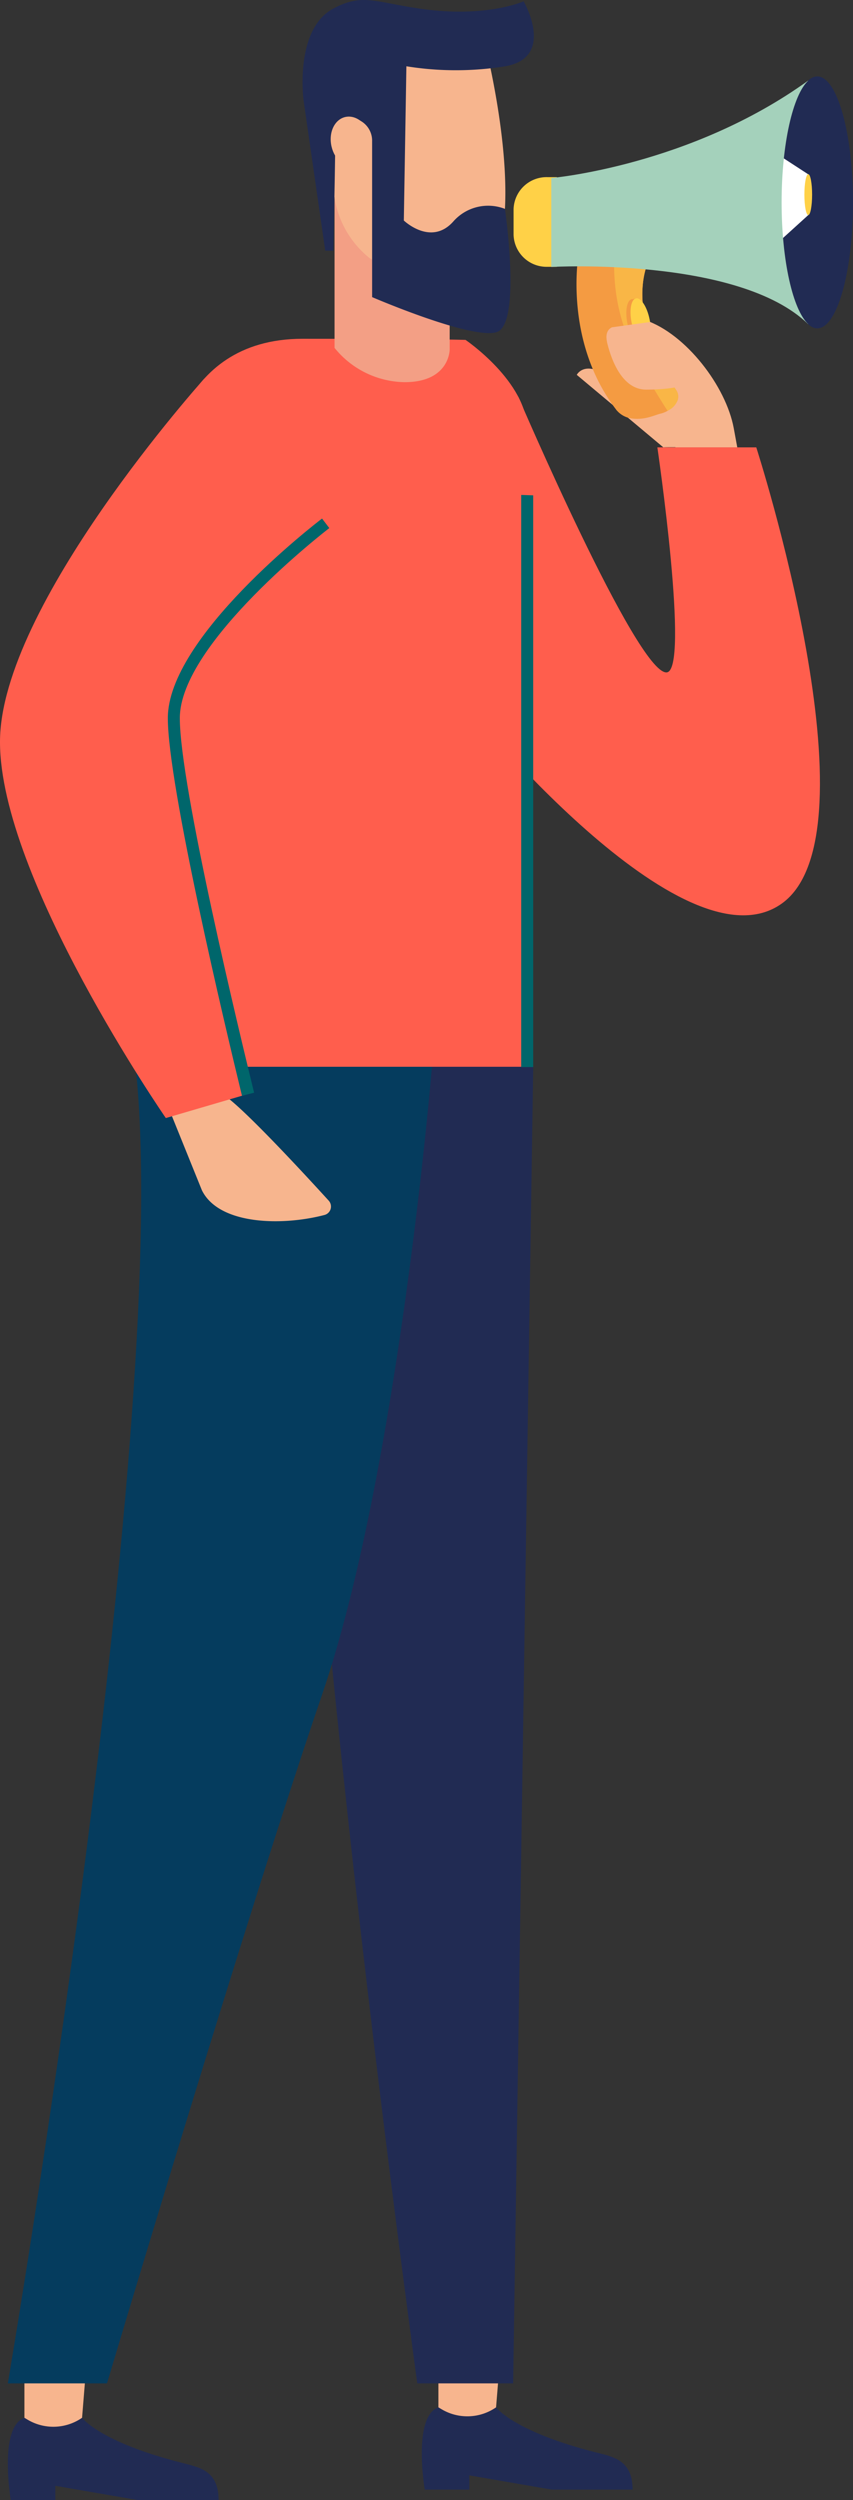 <svg xmlns="http://www.w3.org/2000/svg" width="187.036" height="547.737" viewBox="0 0 187.036 547.737">
  <rect x="0" y="0" width="187.036" height="547.737" fill="#333333" stroke="none"/>
  <g id="Group_2499" data-name="Group 2499" transform="translate(1300.253 -4641.024)">
    <g id="Group_2492" data-name="Group 2492" transform="translate(-1207.759 5156.959)">
      <path id="Path_3140" data-name="Path 3140" d="M-1250.1,4834.184s3.807,5.261,21.734,9.83c3.946,1,8.2,1.689,8.2,8.2h-17.7l-18.1-3.13v3.13h-9.775s-2.719-15.981,2.987-18.032Z" transform="translate(1266.378 -4822.702)" fill="#212b53"/>
      <path id="Path_3141" data-name="Path 3141" d="M-1251.471,4829.979l-.932,11.481h0a11.065,11.065,0,0,1-11.973.4l-.672-.4v-11.481Z" transform="translate(1268.682 -4829.979)" fill="#f7b58e"/>
    </g>
    <g id="Group_2493" data-name="Group 2493" transform="translate(-1298.534 5159.247)">
      <path id="Path_3142" data-name="Path 3142" d="M-1283.346,4835.021s3.806,5.265,21.734,9.833c3.946,1.005,8.2,1.69,8.2,8.2h-17.7l-18.095-3.128v3.128h-9.772s-2.722-15.981,2.987-18.035Z" transform="translate(1299.624 -4823.541)" fill="#212b53"/>
      <path id="Path_3143" data-name="Path 3143" d="M-1284.719,4830.816l-.931,11.479h0a11.055,11.055,0,0,1-11.973.4l-.669-.4v-11.479Z" transform="translate(1301.927 -4830.816)" fill="#f7b58e"/>
    </g>
    <path id="Path_3144" data-name="Path 3144" d="M-1224.78,4742.292l-4.4,288.383H-1250.2s-31.979-232.828-25.15-288.383S-1224.78,4742.292-1224.78,4742.292Z" transform="translate(41.442 132.514)" fill="#212b53"/>
    <path id="Path_3145" data-name="Path 3145" d="M-1206.632,4726.62s-7.315,88.589-24.113,137.628-47.136,150.818-47.136,150.818h-21.743s36.315-212.687,28.009-288.446h64.982Z" transform="translate(1.088 148.124)" fill="#053c5e"/>
    <path id="Path_3146" data-name="Path 3146" d="M-1251.3,4672.861s25.893,60.385,32.465,60.385c5.256,0-1.971-49.309-1.971-49.309h21.685s27.272,84.511,5.586,99.954-69.329-43.7-69.329-43.7Z" transform="translate(64.693 55.097)" fill="#ff5e4d"/>
    <path id="Path_3147" data-name="Path 3147" d="M-1286.911,4730.266l7.847,19.4c3.779,7.62,17.669,7.814,26.89,5.392a1.913,1.913,0,0,0,.9-3.143c-5.062-5.553-18.2-19.788-22.761-22.972Z" transform="translate(23.088 152.146)" fill="#f7b58e"/>
    <path id="Path_3148" data-name="Path 3148" d="M-1221.219,4668.451s13.524,9.172,13.524,19.687V4827.7h-79.241V4697.22s1.622-29.014,29.986-29.014S-1221.219,4668.451-1221.219,4668.451Z" transform="translate(23.045 47.04)" fill="#ff5e4d"/>
    <g id="Group_2494" data-name="Group 2494" transform="translate(-1185.966 4749.456)">
      <path id="Path_3149" data-name="Path 3149" d="M-1258.4,4806.083V4680.735l2.629.09v125.258Z" transform="translate(1258.396 -4680.735)" fill="#00666b"/>
    </g>
    <path id="Path_3150" data-name="Path 3150" d="M-1273.387,4656.882v32.913a20.108,20.108,0,0,0,15.356,7.515c9.887,0,9.887-7.129,9.887-7.129v-21.093l-14.633-3.812Z" transform="translate(46.491 27.444)" fill="#f39f85"/>
    <path id="Path_3151" data-name="Path 3151" d="M-1246.713,4697.621c3.042-.093,5.865-.593,7.34-1.909,8.778-13.991-1.221-51.7-1.221-51.7l-31.859,5.713-1.016,25.272a21.221,21.221,0,0,0,7.962,17.432h0A34.046,34.046,0,0,0-1246.713,4697.621Z" transform="translate(46.321 5.164)" fill="#f7b58e"/>
    <path id="Path_3152" data-name="Path 3152" d="M-1253.191,4655.543a68.13,68.13,0,0,0,21.7,0c11.124-1.975,4.006-14.236,4.006-14.236s-8.235,3.757-22.868,1.595c-9.873-1.458-12.527-3.375-18.859,0-8.6,4.59-6.523,20.137-6.523,20.137l4.748,32.9h1.775s.437-19.563.437-26.223c1.859-3.032,3.877-3.032,5.431-2.272a4.978,4.978,0,0,1,2.638,4.518v34.155s21.754,9.376,27.288,7.678,1.835-27.008,1.835-27.008a10.164,10.164,0,0,0-11.326,2.768c-4.9,5.489-10.845-.221-10.845-.221Z" transform="translate(42.047 0)" fill="#212b53"/>
    <path id="Path_3153" data-name="Path 3153" d="M-1222.444,4694.576l-.765-4.163c-1.69-9.221-10.5-20.689-19.381-23.7h-9.207l2.851,19.668,12.991,8.193Z" transform="translate(83.851 44.457)" fill="#f7b58e"/>
    <path id="Path_3154" data-name="Path 3154" d="M-1270.012,4650.392c2.444-.2,4.789,2.135,5.243,5.226s-1.163,5.76-3.607,5.961-4.792-2.137-5.245-5.227S-1272.456,4650.594-1270.012,4650.392Z" transform="translate(45.953 16.191)" fill="#f7b58e"/>
    <path id="Path_3155" data-name="Path 3155" d="M-1241.449,4677.479l17.931,10.375s-11.252-.113-11.435,0l-18.982-15.883s1.379-2.774,5.68-.432A21.855,21.855,0,0,1-1241.449,4677.479Z" transform="translate(80.15 51.18)" fill="#f7b58e"/>
    <path id="Path_3156" data-name="Path 3156" d="M-1255.454,4671.4s-44.8,49.768-44.8,79.6,36.362,82.4,36.362,82.4l17.964-5.258s-16.211-65.057-16.211-82.365,33.3-42.679,33.3-42.679" transform="translate(0 52.573)" fill="#ff5e4d"/>
    <g id="Group_2495" data-name="Group 2495" transform="translate(-1263.454 4754.63)">
      <path id="Path_3157" data-name="Path 3157" d="M-1284.146,4726.353c0,14.9,13.188,69.375,16.287,82.07-.909.24-1.286.31-2.66.668-3.814-15.68-16.257-68.092-16.257-82.738,0-17.75,32.435-42.671,33.814-43.723l1.595,2.089C-1251.695,4684.97-1284.146,4709.892-1284.146,4726.353Z" transform="translate(1286.776 -4682.63)" fill="#00666b"/>
    </g>
    <g id="Group_2498" data-name="Group 2498" transform="translate(-1187.643 4657.764)">
      <path id="Path_3158" data-name="Path 3158" d="M-1253.414,4661.364s-3.7,19.28,8.205,34.759a5.185,5.185,0,0,0,3.35,1.862c2.763.374,4.7-.6,6.2-1.026a5.751,5.751,0,0,0,3.749-2.687,2.481,2.481,0,0,0-.262-2.6c-2.414-3.6-9.873-15.963-6.477-26.9C-1245,4659.642-1253.414,4661.364-1253.414,4661.364Z" transform="translate(1267.756 -4623.047)" fill="#f49b42"/>
      <path id="Path_3159" data-name="Path 3159" d="M-1239.228,4696a3.807,3.807,0,0,0,2.1-2.014,2.482,2.482,0,0,0-.262-2.6c-2.414-3.6-9.873-15.963-6.477-26.9a16.372,16.372,0,0,0-7.039-3.239C-1251.288,4673.266-1248.714,4681.3-1239.228,4696Z" transform="translate(1272.974 -4622.764)" fill="#f9b646"/>
      <g id="Group_2497" data-name="Group 2497" transform="translate(24.722 48.607)">
        <g id="Group_2496" data-name="Group 2496" transform="translate(0 0.017)">
          <path id="Path_3160" data-name="Path 3160" d="M-1249.7,4670.441c.565,2.761,1.906,4.816,2.99,4.593s1.5-2.64.939-5.4-1.909-4.816-2.993-4.595S-1250.271,4667.682-1249.7,4670.441Z" transform="translate(1249.957 -4664.852)" fill="#f49b42"/>
          <path id="Path_3161" data-name="Path 3161" d="M-1249.6,4665.233l1.141-.271-.083.574-.761.3Z" transform="translate(1250.573 -4664.962)" fill="#f49b42"/>
          <path id="Path_3162" data-name="Path 3162" d="M-1248.743,4669.009l1.382-.268-1.572-.229Z" transform="translate(1251.727 -4658.819)" fill="#e7365e"/>
        </g>
        <path id="Path_3163" data-name="Path 3163" d="M-1249.367,4670.371c.568,2.762,1.906,4.818,2.993,4.6s1.5-2.642.937-5.4-1.906-4.816-2.99-4.593S-1249.932,4667.615-1249.367,4670.371Z" transform="translate(1250.542 -4664.957)" fill="#ffd147"/>
      </g>
      <path id="Path_3164" data-name="Path 3164" d="M-1249.506,4655.236h-2.124a7.233,7.233,0,0,0-7.38,7.031v5.586a7.233,7.233,0,0,0,7.38,7.031h2.124Z" transform="translate(1259.011 -4633.169)" fill="#ffd147"/>
      <path id="Path_3165" data-name="Path 3165" d="M-1221.833,4674.754c0,15.242-3.506,27.6-7.828,27.6s-7.825-12.358-7.825-27.6,3.5-27.6,7.825-27.6S-1221.833,4659.51-1221.833,4674.754Z" transform="translate(1296.259 -4647.154)" fill="#212b53"/>
      <path id="Path_3166" data-name="Path 3166" d="M-1236.093,4653.538l6.185,4.023v8.93l-6.377,5.785-2.2-11.611Z" transform="translate(1294.522 -4636.109)" fill="#fff"/>
      <path id="Path_3167" data-name="Path 3167" d="M-1205.479,4674.171c0-12.81,2.477-23.55,5.832-26.664l-.014-.016c-25.926,18.709-56.321,21.344-56.321,21.344v19.48s41.1-2.309,56.321,12.534l.022-.012C-1203,4697.734-1205.479,4686.988-1205.479,4674.171Z" transform="translate(1264.252 -4646.571)" fill="#a4d1bb"/>
      <path id="Path_3168" data-name="Path 3168" d="M-1233.964,4659.482c0,2.475-.38,4.483-.847,4.483s-.846-2.008-.846-4.483.38-4.484.846-4.484S-1233.964,4657-1233.964,4659.482Z" transform="translate(1299.424 -4633.583)" fill="#ffd147"/>
    </g>
    <path id="Path_3169" data-name="Path 3169" d="M-1232.835,4680.039c-.633.235-2.853,1.634-10.018,1.634-5.215,0-7.563-6.412-8.454-9.9-.314-1.229-.59-2.97.942-3.754l8.379-1.161Z" transform="translate(84.276 44.714)" fill="#f7b58e"/>
  </g>
</svg>
